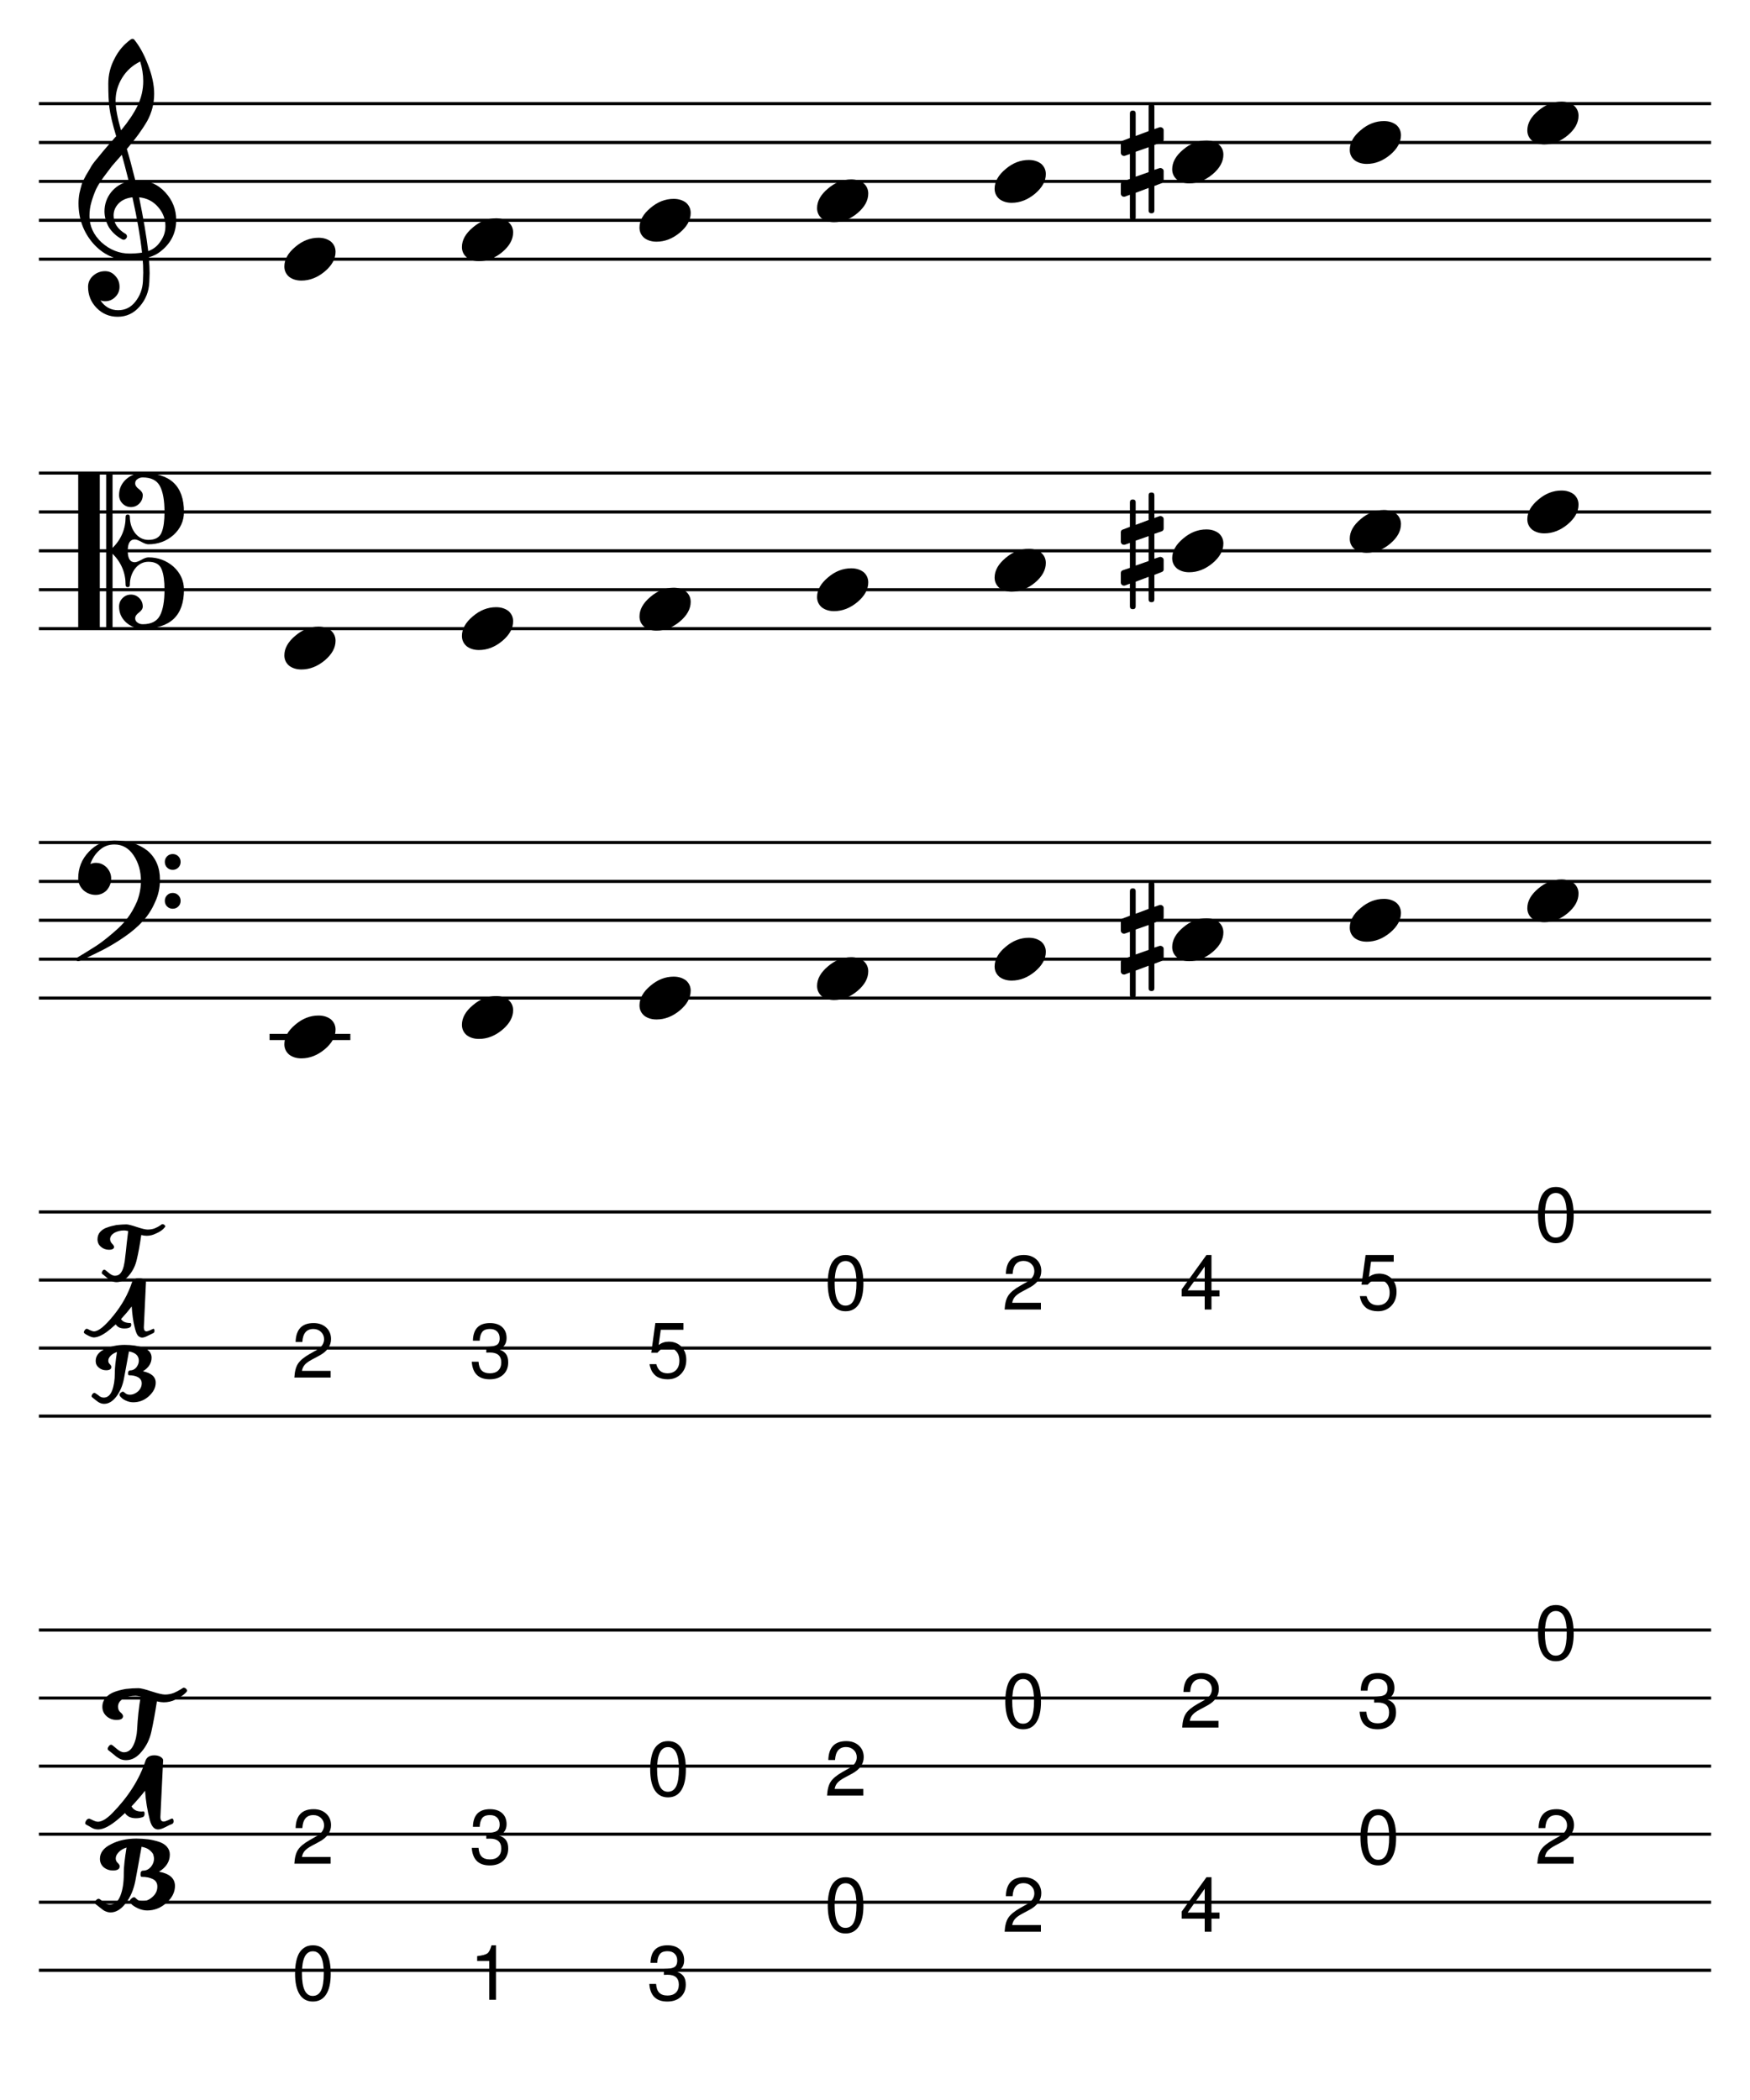<?xml version="1.0" encoding="UTF-8" standalone="no"?>
<svg width="637.794px" height="765.353px" viewBox="0 0 637.794 765.353"
 xmlns="http://www.w3.org/2000/svg" xmlns:xlink="http://www.w3.org/1999/xlink" version="1.2" baseProfile="tiny">
<title>melodicminor (45)</title>
<desc>Generated by MuseScore 3.4.2</desc>
<polyline class="StaffLines" fill="none" stroke="#000000" stroke-width="1.13" stroke-linejoin="bevel" points="14.173,37.763 623.621,37.763"/>
<polyline class="StaffLines" fill="none" stroke="#000000" stroke-width="1.13" stroke-linejoin="bevel" points="14.173,51.936 623.621,51.936"/>
<polyline class="StaffLines" fill="none" stroke="#000000" stroke-width="1.13" stroke-linejoin="bevel" points="14.173,66.109 623.621,66.109"/>
<polyline class="StaffLines" fill="none" stroke="#000000" stroke-width="1.13" stroke-linejoin="bevel" points="14.173,80.282 623.621,80.282"/>
<polyline class="StaffLines" fill="none" stroke="#000000" stroke-width="1.13" stroke-linejoin="bevel" points="14.173,94.456 623.621,94.456"/>
<polyline class="StaffLines" fill="none" stroke="#000000" stroke-width="1.13" stroke-linejoin="bevel" points="14.173,172.408 623.621,172.408"/>
<polyline class="StaffLines" fill="none" stroke="#000000" stroke-width="1.13" stroke-linejoin="bevel" points="14.173,186.582 623.621,186.582"/>
<polyline class="StaffLines" fill="none" stroke="#000000" stroke-width="1.13" stroke-linejoin="bevel" points="14.173,200.755 623.621,200.755"/>
<polyline class="StaffLines" fill="none" stroke="#000000" stroke-width="1.13" stroke-linejoin="bevel" points="14.173,214.928 623.621,214.928"/>
<polyline class="StaffLines" fill="none" stroke="#000000" stroke-width="1.13" stroke-linejoin="bevel" points="14.173,229.101 623.621,229.101"/>
<polyline class="StaffLines" fill="none" stroke="#000000" stroke-width="1.13" stroke-linejoin="bevel" points="14.173,307.054 623.621,307.054"/>
<polyline class="StaffLines" fill="none" stroke="#000000" stroke-width="1.13" stroke-linejoin="bevel" points="14.173,321.227 623.621,321.227"/>
<polyline class="StaffLines" fill="none" stroke="#000000" stroke-width="1.13" stroke-linejoin="bevel" points="14.173,335.401 623.621,335.401"/>
<polyline class="StaffLines" fill="none" stroke="#000000" stroke-width="1.13" stroke-linejoin="bevel" points="14.173,349.574 623.621,349.574"/>
<polyline class="StaffLines" fill="none" stroke="#000000" stroke-width="1.13" stroke-linejoin="bevel" points="14.173,363.747 623.621,363.747"/>
<polyline class="StaffLines" fill="none" stroke="#000000" stroke-width="1.13" stroke-linejoin="bevel" points="14.173,441.7 623.621,441.7"/>
<polyline class="StaffLines" fill="none" stroke="#000000" stroke-width="1.13" stroke-linejoin="bevel" points="14.173,466.503 623.621,466.503"/>
<polyline class="StaffLines" fill="none" stroke="#000000" stroke-width="1.13" stroke-linejoin="bevel" points="14.173,491.306 623.621,491.306"/>
<polyline class="StaffLines" fill="none" stroke="#000000" stroke-width="1.13" stroke-linejoin="bevel" points="14.173,516.109 623.621,516.109"/>
<polyline class="StaffLines" fill="none" stroke="#000000" stroke-width="1.13" stroke-linejoin="bevel" points="14.173,594.062 623.621,594.062"/>
<polyline class="StaffLines" fill="none" stroke="#000000" stroke-width="1.13" stroke-linejoin="bevel" points="14.173,618.865 623.621,618.865"/>
<polyline class="StaffLines" fill="none" stroke="#000000" stroke-width="1.13" stroke-linejoin="bevel" points="14.173,643.668 623.621,643.668"/>
<polyline class="StaffLines" fill="none" stroke="#000000" stroke-width="1.13" stroke-linejoin="bevel" points="14.173,668.471 623.621,668.471"/>
<polyline class="StaffLines" fill="none" stroke="#000000" stroke-width="1.13" stroke-linejoin="bevel" points="14.173,693.275 623.621,693.275"/>
<polyline class="StaffLines" fill="none" stroke="#000000" stroke-width="1.13" stroke-linejoin="bevel" points="14.173,718.078 623.621,718.078"/>
<path class="Accidental" transform="matrix(0.567,0,0,0.567,408.479,342.487)" d="M21.578,31.156 C21.578,32.396 20.961,33.016 19.727,33.016 C18.492,33.016 17.875,32.396 17.875,31.156 L17.875,16.703 L9.578,19.828 L9.578,35.641 C9.578,36.88 8.958,37.5 7.719,37.5 C6.479,37.5 5.859,36.88 5.859,35.641 L5.859,21.094 L2.734,22.266 C2.672,22.328 2.411,22.359 1.953,22.359 C1.432,22.359 0.977,22.164 0.586,21.773 C0.195,21.383 0,20.927 0,20.406 L0,14.359 C0,13.38 0.422,12.76 1.266,12.5 L5.859,10.938 L5.859,-5.078 L2.734,-4 C2.672,-3.938 2.411,-3.906 1.953,-3.906 C1.432,-3.906 0.977,-4.102 0.586,-4.492 C0.195,-4.883 0,-5.339 0,-5.859 L0,-11.922 C0,-12.828 0.422,-13.412 1.266,-13.672 L5.859,-15.438 L5.859,-31.156 C5.859,-32.396 6.479,-33.016 7.719,-33.016 C8.958,-33.016 9.578,-32.396 9.578,-31.156 L9.578,-16.703 L17.875,-19.828 L17.875,-35.641 C17.875,-36.88 18.492,-37.5 19.727,-37.5 C20.961,-37.5 21.578,-36.88 21.578,-35.641 L21.578,-21.094 L24.812,-22.266 C24.875,-22.328 25.099,-22.359 25.484,-22.359 C25.943,-22.359 26.432,-22.167 26.953,-21.781 C27.349,-21.385 27.547,-20.927 27.547,-20.406 L27.547,-14.359 C27.547,-13.443 27.088,-12.823 26.172,-12.5 L21.578,-10.938 L21.578,5.078 L24.812,4 C24.875,3.938 25.099,3.906 25.484,3.906 C25.943,3.906 26.432,4.104 26.953,4.5 C27.349,4.885 27.547,5.339 27.547,5.859 L27.547,11.922 C27.547,12.766 27.088,13.349 26.172,13.672 L21.578,15.438 L21.578,31.156 M17.875,-9.469 L9.578,-6.547 L9.578,9.469 L17.875,6.547 L17.875,-9.469 "/>
<path class="Accidental" transform="matrix(0.567,0,0,0.567,408.479,200.755)" d="M21.578,31.156 C21.578,32.396 20.961,33.016 19.727,33.016 C18.492,33.016 17.875,32.396 17.875,31.156 L17.875,16.703 L9.578,19.828 L9.578,35.641 C9.578,36.88 8.958,37.5 7.719,37.5 C6.479,37.5 5.859,36.88 5.859,35.641 L5.859,21.094 L2.734,22.266 C2.672,22.328 2.411,22.359 1.953,22.359 C1.432,22.359 0.977,22.164 0.586,21.773 C0.195,21.383 0,20.927 0,20.406 L0,14.359 C0,13.38 0.422,12.76 1.266,12.5 L5.859,10.938 L5.859,-5.078 L2.734,-4 C2.672,-3.938 2.411,-3.906 1.953,-3.906 C1.432,-3.906 0.977,-4.102 0.586,-4.492 C0.195,-4.883 0,-5.339 0,-5.859 L0,-11.922 C0,-12.828 0.422,-13.412 1.266,-13.672 L5.859,-15.438 L5.859,-31.156 C5.859,-32.396 6.479,-33.016 7.719,-33.016 C8.958,-33.016 9.578,-32.396 9.578,-31.156 L9.578,-16.703 L17.875,-19.828 L17.875,-35.641 C17.875,-36.88 18.492,-37.5 19.727,-37.5 C20.961,-37.5 21.578,-36.88 21.578,-35.641 L21.578,-21.094 L24.812,-22.266 C24.875,-22.328 25.099,-22.359 25.484,-22.359 C25.943,-22.359 26.432,-22.167 26.953,-21.781 C27.349,-21.385 27.547,-20.927 27.547,-20.406 L27.547,-14.359 C27.547,-13.443 27.088,-12.823 26.172,-12.5 L21.578,-10.938 L21.578,5.078 L24.812,4 C24.875,3.938 25.099,3.906 25.484,3.906 C25.943,3.906 26.432,4.104 26.953,4.5 C27.349,4.885 27.547,5.339 27.547,5.859 L27.547,11.922 C27.547,12.766 27.088,13.349 26.172,13.672 L21.578,15.438 L21.578,31.156 M17.875,-9.469 L9.578,-6.547 L9.578,9.469 L17.875,6.547 L17.875,-9.469 "/>
<path class="Accidental" transform="matrix(0.567,0,0,0.567,408.479,59.023)" d="M21.578,31.156 C21.578,32.396 20.961,33.016 19.727,33.016 C18.492,33.016 17.875,32.396 17.875,31.156 L17.875,16.703 L9.578,19.828 L9.578,35.641 C9.578,36.88 8.958,37.5 7.719,37.5 C6.479,37.5 5.859,36.88 5.859,35.641 L5.859,21.094 L2.734,22.266 C2.672,22.328 2.411,22.359 1.953,22.359 C1.432,22.359 0.977,22.164 0.586,21.773 C0.195,21.383 0,20.927 0,20.406 L0,14.359 C0,13.38 0.422,12.76 1.266,12.5 L5.859,10.938 L5.859,-5.078 L2.734,-4 C2.672,-3.938 2.411,-3.906 1.953,-3.906 C1.432,-3.906 0.977,-4.102 0.586,-4.492 C0.195,-4.883 0,-5.339 0,-5.859 L0,-11.922 C0,-12.828 0.422,-13.412 1.266,-13.672 L5.859,-15.438 L5.859,-31.156 C5.859,-32.396 6.479,-33.016 7.719,-33.016 C8.958,-33.016 9.578,-32.396 9.578,-31.156 L9.578,-16.703 L17.875,-19.828 L17.875,-35.641 C17.875,-36.88 18.492,-37.5 19.727,-37.5 C20.961,-37.5 21.578,-36.88 21.578,-35.641 L21.578,-21.094 L24.812,-22.266 C24.875,-22.328 25.099,-22.359 25.484,-22.359 C25.943,-22.359 26.432,-22.167 26.953,-21.781 C27.349,-21.385 27.547,-20.927 27.547,-20.406 L27.547,-14.359 C27.547,-13.443 27.088,-12.823 26.172,-12.5 L21.578,-10.938 L21.578,5.078 L24.812,4 C24.875,3.938 25.099,3.906 25.484,3.906 C25.943,3.906 26.432,4.104 26.953,4.5 C27.349,4.885 27.547,5.339 27.547,5.859 L27.547,11.922 C27.547,12.766 27.088,13.349 26.172,13.672 L21.578,15.438 L21.578,31.156 M17.875,-9.469 L9.578,-6.547 L9.578,9.469 L17.875,6.547 L17.875,-9.469 "/>
<polyline class="LedgerLine" fill="none" stroke="#000000" stroke-width="2.27" stroke-linecap="square" stroke-linejoin="bevel" points="99.385,377.92 126.549,377.92"/>
<path class="Note" fill="#ffffff" fill-opacity="0.0" fill-rule="evenodd" d="M104.913,705.676 L123.622,705.676 L123.622,730.479 L104.913,730.479 L104.913,705.676 "/>
<path class="Note" d="M107.533,719.218 C107.533,717.562 107.674,716.099 107.955,714.828 C108.236,713.557 108.591,712.562 109.018,711.843 C109.445,711.125 109.958,710.541 110.557,710.093 C111.156,709.645 111.731,709.346 112.283,709.195 C112.835,709.044 113.419,708.968 114.033,708.968 C118.367,708.968 120.533,712.442 120.533,719.39 C120.533,722.661 119.976,725.158 118.861,726.882 C117.747,728.606 116.138,729.468 114.033,729.468 C111.908,729.468 110.294,728.596 109.19,726.851 C108.085,725.106 107.533,722.562 107.533,719.218 M118.002,719.172 C118.002,713.828 116.677,711.156 114.026,711.156 C111.374,711.156 110.049,713.854 110.049,719.25 C110.049,724.698 111.356,727.422 113.971,727.422 C115.356,727.422 116.374,726.75 117.026,725.406 C117.677,724.062 118.002,721.984 118.002,719.172"/>
<path class="Note" fill="#ffffff" fill-opacity="0.0" fill-rule="evenodd" d="M104.913,656.07 L123.622,656.07 L123.622,680.873 L104.913,680.873 L104.913,656.07 "/>
<path class="Note" d="M107.736,666.253 C107.861,661.659 110.044,659.362 114.283,659.362 C116.169,659.362 117.7,659.904 118.877,660.987 C120.054,662.07 120.643,663.471 120.643,665.19 C120.643,667.659 119.242,669.659 116.44,671.19 L113.643,672.69 C112.424,673.346 111.554,673.982 111.033,674.596 C110.513,675.211 110.184,675.94 110.049,676.784 L120.502,676.784 L120.502,679.221 L107.283,679.221 C107.398,677.034 107.838,675.349 108.604,674.167 C109.369,672.984 110.789,671.805 112.861,670.628 L115.424,669.175 C117.216,668.143 118.111,666.836 118.111,665.253 C118.111,664.19 117.739,663.302 116.994,662.589 C116.249,661.875 115.32,661.518 114.205,661.518 C111.716,661.518 110.377,663.096 110.19,666.253 L107.736,666.253 "/>
<path class="Note" fill="#ffffff" fill-opacity="0.0" fill-rule="evenodd" d="M169.627,705.676 L188.336,705.676 L188.336,730.479 L169.627,730.479 L169.627,705.676 "/>
<path class="Note" d="M178.295,714.687 L173.904,714.687 L173.904,712.922 C175.81,712.682 177.053,712.346 177.631,711.914 C178.209,711.481 178.711,710.5 179.138,708.968 L180.763,708.968 L180.763,728.828 L178.295,728.828 L178.295,714.687 "/>
<path class="Note" fill="#ffffff" fill-opacity="0.0" fill-rule="evenodd" d="M169.627,656.07 L188.336,656.07 L188.336,680.873 L169.627,680.873 L169.627,656.07 "/>
<path class="Note" d="M178.607,661.518 C177.191,661.518 176.217,661.906 175.685,662.682 C175.154,663.458 174.868,664.492 174.826,665.784 L172.357,665.784 C172.451,661.503 174.524,659.362 178.576,659.362 C180.461,659.362 181.941,659.849 183.013,660.823 C184.086,661.797 184.623,663.133 184.623,664.831 C184.623,666.841 183.701,668.211 181.857,668.94 C183.045,669.357 183.901,669.932 184.428,670.667 C184.954,671.401 185.217,672.404 185.217,673.675 C185.217,675.56 184.605,677.063 183.381,678.182 C182.157,679.302 180.529,679.862 178.498,679.862 C174.425,679.862 172.237,677.727 171.935,673.456 L174.404,673.456 C174.498,674.893 174.881,675.956 175.553,676.643 C176.224,677.331 177.232,677.675 178.576,677.675 C179.868,677.675 180.875,677.326 181.599,676.628 C182.323,675.93 182.685,674.956 182.685,673.706 C182.685,671.3 181.316,670.096 178.576,670.096 L177.545,670.128 L177.232,670.128 L177.232,668.018 C179.003,667.987 180.258,667.766 180.998,667.354 C181.737,666.943 182.107,666.128 182.107,664.909 C182.107,663.867 181.795,663.042 181.17,662.432 C180.545,661.823 179.691,661.518 178.607,661.518"/>
<path class="Note" fill="#ffffff" fill-opacity="0.0" fill-rule="evenodd" d="M234.342,705.676 L253.051,705.676 L253.051,730.479 L234.342,730.479 L234.342,705.676 "/>
<path class="Note" d="M243.322,711.125 C241.905,711.125 240.931,711.513 240.4,712.289 C239.869,713.065 239.582,714.099 239.54,715.39 L237.072,715.39 C237.165,711.109 239.238,708.968 243.29,708.968 C245.176,708.968 246.655,709.455 247.728,710.429 C248.801,711.403 249.337,712.739 249.337,714.437 C249.337,716.448 248.415,717.817 246.572,718.547 C247.759,718.963 248.616,719.539 249.142,720.273 C249.668,721.007 249.931,722.01 249.931,723.281 C249.931,725.166 249.319,726.669 248.095,727.789 C246.871,728.908 245.244,729.468 243.212,729.468 C239.139,729.468 236.952,727.333 236.65,723.062 L239.119,723.062 C239.212,724.5 239.595,725.562 240.267,726.25 C240.939,726.937 241.947,727.281 243.29,727.281 C244.582,727.281 245.59,726.932 246.314,726.234 C247.038,725.536 247.4,724.562 247.4,723.312 C247.4,720.906 246.03,719.703 243.29,719.703 L242.259,719.734 L241.947,719.734 L241.947,717.625 C243.718,717.593 244.973,717.372 245.712,716.961 C246.452,716.549 246.822,715.734 246.822,714.515 C246.822,713.474 246.509,712.648 245.884,712.039 C245.259,711.429 244.405,711.125 243.322,711.125"/>
<path class="Note" fill="#ffffff" fill-opacity="0.0" fill-rule="evenodd" d="M234.342,631.267 L253.051,631.267 L253.051,656.07 L234.342,656.07 L234.342,631.267 "/>
<path class="Note" d="M236.962,644.809 C236.962,643.153 237.103,641.689 237.384,640.418 C237.665,639.147 238.02,638.153 238.447,637.434 C238.874,636.715 239.387,636.132 239.986,635.684 C240.585,635.236 241.16,634.937 241.712,634.786 C242.264,634.634 242.848,634.559 243.462,634.559 C247.796,634.559 249.962,638.033 249.962,644.981 C249.962,648.252 249.405,650.749 248.29,652.473 C247.176,654.197 245.566,655.059 243.462,655.059 C241.337,655.059 239.723,654.187 238.619,652.442 C237.514,650.697 236.962,648.153 236.962,644.809 M247.431,644.762 C247.431,639.418 246.106,636.746 243.454,636.746 C240.803,636.746 239.478,639.444 239.478,644.84 C239.478,650.288 240.785,653.012 243.4,653.012 C244.785,653.012 245.803,652.34 246.454,650.996 C247.106,649.653 247.431,647.575 247.431,644.762"/>
<path class="Note" fill="#ffffff" fill-opacity="0.0" fill-rule="evenodd" d="M299.056,680.873 L317.765,680.873 L317.765,705.676 L299.056,705.676 L299.056,680.873 "/>
<path class="Note" d="M301.677,694.415 C301.677,692.759 301.817,691.295 302.099,690.025 C302.38,688.754 302.734,687.759 303.161,687.04 C303.588,686.321 304.101,685.738 304.7,685.29 C305.299,684.842 305.875,684.543 306.427,684.392 C306.979,684.241 307.562,684.165 308.177,684.165 C312.51,684.165 314.677,687.639 314.677,694.587 C314.677,697.858 314.119,700.355 313.005,702.079 C311.89,703.803 310.281,704.665 308.177,704.665 C306.052,704.665 304.437,703.793 303.333,702.048 C302.229,700.303 301.677,697.759 301.677,694.415 M312.146,694.368 C312.146,689.025 310.82,686.353 308.169,686.353 C305.518,686.353 304.192,689.051 304.192,694.446 C304.192,699.894 305.5,702.618 308.114,702.618 C309.5,702.618 310.518,701.946 311.169,700.603 C311.82,699.259 312.146,697.181 312.146,694.368"/>
<path class="Note" fill="#ffffff" fill-opacity="0.0" fill-rule="evenodd" d="M299.056,631.267 L317.765,631.267 L317.765,656.07 L299.056,656.07 L299.056,631.267 "/>
<path class="Note" d="M301.88,641.45 C302.005,636.856 304.187,634.559 308.427,634.559 C310.312,634.559 311.843,635.101 313.021,636.184 C314.198,637.267 314.786,638.668 314.786,640.387 C314.786,642.856 313.385,644.856 310.583,646.387 L307.786,647.887 C306.567,648.543 305.698,649.179 305.177,649.793 C304.656,650.408 304.328,651.137 304.192,651.981 L314.646,651.981 L314.646,654.418 L301.427,654.418 C301.541,652.231 301.981,650.546 302.747,649.364 C303.513,648.181 304.932,647.002 307.005,645.825 L309.567,644.371 C311.359,643.34 312.255,642.033 312.255,640.45 C312.255,639.387 311.883,638.499 311.138,637.786 C310.393,637.072 309.463,636.715 308.349,636.715 C305.859,636.715 304.521,638.293 304.333,641.45 L301.88,641.45 "/>
<path class="Note" fill="#ffffff" fill-opacity="0.0" fill-rule="evenodd" d="M363.771,680.873 L382.479,680.873 L382.479,705.676 L363.771,705.676 L363.771,680.873 "/>
<path class="Note" d="M366.594,691.056 C366.719,686.462 368.902,684.165 373.141,684.165 C375.027,684.165 376.558,684.707 377.735,685.79 C378.912,686.874 379.501,688.275 379.501,689.993 C379.501,692.462 378.1,694.462 375.298,695.993 L372.501,697.493 C371.282,698.15 370.412,698.785 369.891,699.4 C369.37,700.014 369.042,700.743 368.907,701.587 L379.36,701.587 L379.36,704.025 L366.141,704.025 C366.256,701.837 366.696,700.152 367.462,698.97 C368.227,697.788 369.646,696.608 371.719,695.431 L374.282,693.978 C376.074,692.946 376.969,691.639 376.969,690.056 C376.969,688.993 376.597,688.105 375.852,687.392 C375.107,686.678 374.178,686.321 373.063,686.321 C370.574,686.321 369.235,687.9 369.048,691.056 L366.594,691.056 "/>
<path class="Note" fill="#ffffff" fill-opacity="0.0" fill-rule="evenodd" d="M363.771,606.464 L382.479,606.464 L382.479,631.267 L363.771,631.267 L363.771,606.464 "/>
<path class="Note" d="M366.391,620.006 C366.391,618.35 366.532,616.886 366.813,615.615 C367.094,614.344 367.449,613.35 367.876,612.631 C368.303,611.912 368.816,611.329 369.415,610.881 C370.014,610.433 370.589,610.133 371.141,609.982 C371.693,609.831 372.277,609.756 372.891,609.756 C377.225,609.756 379.391,613.23 379.391,620.178 C379.391,623.448 378.834,625.946 377.719,627.67 C376.605,629.394 374.995,630.256 372.891,630.256 C370.766,630.256 369.152,629.383 368.048,627.639 C366.943,625.894 366.391,623.35 366.391,620.006 M376.86,619.959 C376.86,614.615 375.534,611.943 372.883,611.943 C370.232,611.943 368.907,614.641 368.907,620.037 C368.907,625.485 370.214,628.209 372.829,628.209 C374.214,628.209 375.232,627.537 375.883,626.193 C376.534,624.85 376.86,622.771 376.86,619.959"/>
<path class="Note" fill="#ffffff" fill-opacity="0.0" fill-rule="evenodd" d="M428.485,680.873 L447.194,680.873 L447.194,705.676 L428.485,705.676 L428.485,680.873 "/>
<path class="Note" d="M439.059,699.259 L430.684,699.259 L430.684,696.665 L439.699,684.165 L441.528,684.165 L441.528,697.056 L444.465,697.056 L444.465,699.259 L441.528,699.259 L441.528,704.025 L439.059,704.025 L439.059,699.259 M439.059,697.056 L439.059,688.368 L432.84,697.056 L439.059,697.056 "/>
<path class="Note" fill="#ffffff" fill-opacity="0.0" fill-rule="evenodd" d="M428.485,606.464 L447.194,606.464 L447.194,631.267 L428.485,631.267 L428.485,606.464 "/>
<path class="Note" d="M431.309,616.646 C431.434,612.053 433.616,609.756 437.856,609.756 C439.741,609.756 441.272,610.297 442.449,611.381 C443.627,612.464 444.215,613.865 444.215,615.584 C444.215,618.053 442.814,620.053 440.012,621.584 L437.215,623.084 C435.996,623.74 435.127,624.376 434.606,624.99 C434.085,625.605 433.757,626.334 433.621,627.178 L444.074,627.178 L444.074,629.615 L430.856,629.615 C430.97,627.428 431.41,625.743 432.176,624.56 C432.942,623.378 434.361,622.198 436.434,621.021 L438.996,619.568 C440.788,618.537 441.684,617.23 441.684,615.646 C441.684,614.584 441.311,613.696 440.567,612.982 C439.822,612.269 438.892,611.912 437.778,611.912 C435.288,611.912 433.949,613.49 433.762,616.646 L431.309,616.646 "/>
<path class="Note" fill="#ffffff" fill-opacity="0.0" fill-rule="evenodd" d="M493.2,656.07 L511.908,656.07 L511.908,680.873 L493.2,680.873 L493.2,656.07 "/>
<path class="Note" d="M495.82,669.612 C495.82,667.956 495.961,666.492 496.242,665.221 C496.523,663.951 496.877,662.956 497.305,662.237 C497.732,661.518 498.245,660.935 498.844,660.487 C499.443,660.039 500.018,659.74 500.57,659.589 C501.122,659.438 501.706,659.362 502.32,659.362 C506.654,659.362 508.82,662.836 508.82,669.784 C508.82,673.055 508.263,675.552 507.148,677.276 C506.034,679 504.424,679.862 502.32,679.862 C500.195,679.862 498.581,678.99 497.476,677.245 C496.372,675.5 495.82,672.956 495.82,669.612 M506.289,669.565 C506.289,664.221 504.963,661.55 502.312,661.55 C499.661,661.55 498.336,664.248 498.336,669.643 C498.336,675.091 499.643,677.815 502.258,677.815 C503.643,677.815 504.661,677.143 505.312,675.8 C505.963,674.456 506.289,672.378 506.289,669.565"/>
<path class="Note" fill="#ffffff" fill-opacity="0.0" fill-rule="evenodd" d="M493.2,606.464 L511.908,606.464 L511.908,631.267 L493.2,631.267 L493.2,606.464 "/>
<path class="Note" d="M502.18,611.912 C500.763,611.912 499.789,612.3 499.258,613.076 C498.726,613.852 498.44,614.886 498.398,616.178 L495.93,616.178 C496.023,611.896 498.096,609.756 502.148,609.756 C504.034,609.756 505.513,610.243 506.586,611.217 C507.659,612.191 508.195,613.527 508.195,615.225 C508.195,617.235 507.273,618.605 505.43,619.334 C506.617,619.751 507.474,620.326 508,621.06 C508.526,621.795 508.789,622.797 508.789,624.068 C508.789,625.954 508.177,627.456 506.953,628.576 C505.729,629.696 504.101,630.256 502.07,630.256 C497.997,630.256 495.81,628.12 495.508,623.85 L497.976,623.85 C498.07,625.287 498.453,626.35 499.125,627.037 C499.797,627.725 500.805,628.068 502.148,628.068 C503.44,628.068 504.448,627.719 505.172,627.021 C505.896,626.323 506.258,625.35 506.258,624.1 C506.258,621.693 504.888,620.49 502.148,620.49 L501.117,620.521 L500.805,620.521 L500.805,618.412 C502.575,618.381 503.831,618.159 504.57,617.748 C505.31,617.337 505.68,616.521 505.68,615.303 C505.68,614.261 505.367,613.435 504.742,612.826 C504.117,612.217 503.263,611.912 502.18,611.912"/>
<path class="Note" fill="#ffffff" fill-opacity="0.0" fill-rule="evenodd" d="M557.914,656.07 L576.623,656.07 L576.623,680.873 L557.914,680.873 L557.914,656.07 "/>
<path class="Note" d="M560.738,666.253 C560.863,661.659 563.045,659.362 567.285,659.362 C569.17,659.362 570.701,659.904 571.878,660.987 C573.056,662.07 573.644,663.471 573.644,665.19 C573.644,667.659 572.243,669.659 569.441,671.19 L566.644,672.69 C565.425,673.346 564.556,673.982 564.035,674.596 C563.514,675.211 563.186,675.94 563.05,676.784 L573.503,676.784 L573.503,679.221 L560.285,679.221 C560.399,677.034 560.839,675.349 561.605,674.167 C562.371,672.984 563.79,671.805 565.863,670.628 L568.425,669.175 C570.217,668.143 571.113,666.836 571.113,665.253 C571.113,664.19 570.74,663.302 569.996,662.589 C569.251,661.875 568.321,661.518 567.207,661.518 C564.717,661.518 563.378,663.096 563.191,666.253 L560.738,666.253 "/>
<path class="Note" fill="#ffffff" fill-opacity="0.0" fill-rule="evenodd" d="M557.914,581.66 L576.623,581.66 L576.623,606.464 L557.914,606.464 L557.914,581.66 "/>
<path class="Note" d="M560.535,595.203 C560.535,593.546 560.675,592.083 560.957,590.812 C561.238,589.541 561.592,588.546 562.019,587.828 C562.446,587.109 562.959,586.526 563.558,586.078 C564.157,585.63 564.733,585.33 565.285,585.179 C565.837,585.028 566.42,584.953 567.035,584.953 C571.368,584.953 573.535,588.427 573.535,595.375 C573.535,598.645 572.977,601.143 571.863,602.867 C570.748,604.591 569.139,605.453 567.035,605.453 C564.91,605.453 563.295,604.58 562.191,602.835 C561.087,601.091 560.535,598.546 560.535,595.203 M571.003,595.156 C571.003,589.812 569.678,587.14 567.027,587.14 C564.376,587.14 563.05,589.838 563.05,595.234 C563.05,600.682 564.358,603.406 566.972,603.406 C568.358,603.406 569.376,602.734 570.027,601.39 C570.678,600.046 571.003,597.968 571.003,595.156"/>
<path class="Note" fill="#ffffff" fill-opacity="0.0" fill-rule="evenodd" d="M104.913,478.905 L123.622,478.905 L123.622,503.708 L104.913,503.708 L104.913,478.905 "/>
<path class="Note" d="M107.736,489.087 C107.861,484.494 110.044,482.197 114.283,482.197 C116.169,482.197 117.7,482.738 118.877,483.822 C120.054,484.905 120.643,486.306 120.643,488.025 C120.643,490.494 119.242,492.494 116.44,494.025 L113.643,495.525 C112.424,496.181 111.554,496.817 111.033,497.431 C110.513,498.046 110.184,498.775 110.049,499.619 L120.502,499.619 L120.502,502.056 L107.283,502.056 C107.398,499.869 107.838,498.184 108.604,497.001 C109.369,495.819 110.789,494.639 112.861,493.462 L115.424,492.009 C117.216,490.978 118.111,489.671 118.111,488.087 C118.111,487.025 117.739,486.137 116.994,485.423 C116.249,484.71 115.32,484.353 114.205,484.353 C111.716,484.353 110.377,485.931 110.19,489.087 L107.736,489.087 "/>
<path class="Note" fill="#ffffff" fill-opacity="0.0" fill-rule="evenodd" d="M169.627,478.905 L188.336,478.905 L188.336,503.708 L169.627,503.708 L169.627,478.905 "/>
<path class="Note" d="M178.607,484.353 C177.191,484.353 176.217,484.741 175.685,485.517 C175.154,486.293 174.868,487.327 174.826,488.619 L172.357,488.619 C172.451,484.337 174.524,482.197 178.576,482.197 C180.461,482.197 181.941,482.684 183.013,483.658 C184.086,484.632 184.623,485.968 184.623,487.665 C184.623,489.676 183.701,491.046 181.857,491.775 C183.045,492.192 183.901,492.767 184.428,493.501 C184.954,494.236 185.217,495.238 185.217,496.509 C185.217,498.395 184.605,499.897 183.381,501.017 C182.157,502.137 180.529,502.697 178.498,502.697 C174.425,502.697 172.237,500.561 171.935,496.29 L174.404,496.29 C174.498,497.728 174.881,498.79 175.553,499.478 C176.224,500.165 177.232,500.509 178.576,500.509 C179.868,500.509 180.875,500.16 181.599,499.462 C182.323,498.764 182.685,497.79 182.685,496.54 C182.685,494.134 181.316,492.931 178.576,492.931 L177.545,492.962 L177.232,492.962 L177.232,490.853 C179.003,490.822 180.258,490.6 180.998,490.189 C181.737,489.777 182.107,488.962 182.107,487.744 C182.107,486.702 181.795,485.876 181.17,485.267 C180.545,484.658 179.691,484.353 178.607,484.353"/>
<path class="Note" fill="#ffffff" fill-opacity="0.0" fill-rule="evenodd" d="M234.342,478.905 L253.051,478.905 L253.051,503.708 L234.342,503.708 L234.342,478.905 "/>
<path class="Note" d="M249.087,482.197 L249.087,484.634 L240.822,484.634 L240.04,490.181 C241.145,489.379 242.369,488.978 243.712,488.978 C245.619,488.978 247.163,489.59 248.345,490.814 C249.527,492.038 250.119,493.629 250.119,495.587 C250.119,497.681 249.486,499.389 248.22,500.712 C246.954,502.035 245.322,502.697 243.322,502.697 C242.551,502.697 241.845,502.613 241.204,502.447 C240.564,502.28 240.033,502.08 239.611,501.845 C239.189,501.611 238.806,501.304 238.462,500.923 C238.119,500.543 237.858,500.207 237.681,499.915 C237.504,499.624 237.335,499.259 237.173,498.822 C237.012,498.384 236.913,498.082 236.876,497.915 C236.84,497.749 236.796,497.504 236.744,497.181 L239.197,497.181 C239.78,499.4 241.134,500.509 243.259,500.509 C244.603,500.509 245.663,500.1 246.439,499.283 C247.215,498.465 247.603,497.348 247.603,495.931 C247.603,494.452 247.21,493.288 246.423,492.439 C245.637,491.59 244.582,491.165 243.259,491.165 C242.499,491.165 241.848,491.301 241.306,491.572 C240.764,491.843 240.202,492.322 239.619,493.009 L237.353,493.009 L238.837,482.197 L249.087,482.197 "/>
<path class="Note" fill="#ffffff" fill-opacity="0.0" fill-rule="evenodd" d="M299.056,454.101 L317.765,454.101 L317.765,478.905 L299.056,478.905 L299.056,454.101 "/>
<path class="Note" d="M301.677,467.644 C301.677,465.987 301.817,464.524 302.099,463.253 C302.38,461.982 302.734,460.987 303.161,460.269 C303.588,459.55 304.101,458.967 304.7,458.519 C305.299,458.071 305.875,457.771 306.427,457.62 C306.979,457.469 307.562,457.394 308.177,457.394 C312.51,457.394 314.677,460.868 314.677,467.815 C314.677,471.086 314.119,473.584 313.005,475.308 C311.89,477.032 310.281,477.894 308.177,477.894 C306.052,477.894 304.437,477.021 303.333,475.276 C302.229,473.532 301.677,470.987 301.677,467.644 M312.146,467.597 C312.146,462.253 310.82,459.581 308.169,459.581 C305.518,459.581 304.192,462.279 304.192,467.675 C304.192,473.123 305.5,475.847 308.114,475.847 C309.5,475.847 310.518,475.175 311.169,473.831 C311.82,472.487 312.146,470.409 312.146,467.597"/>
<path class="Note" fill="#ffffff" fill-opacity="0.0" fill-rule="evenodd" d="M363.771,454.101 L382.479,454.101 L382.479,478.905 L363.771,478.905 L363.771,454.101 "/>
<path class="Note" d="M366.594,464.284 C366.719,459.69 368.902,457.394 373.141,457.394 C375.027,457.394 376.558,457.935 377.735,459.019 C378.912,460.102 379.501,461.503 379.501,463.222 C379.501,465.69 378.1,467.69 375.298,469.222 L372.501,470.722 C371.282,471.378 370.412,472.013 369.891,472.628 C369.37,473.243 369.042,473.972 368.907,474.815 L379.36,474.815 L379.36,477.253 L366.141,477.253 C366.256,475.065 366.696,473.381 367.462,472.198 C368.227,471.016 369.646,469.836 371.719,468.659 L374.282,467.206 C376.074,466.175 376.969,464.868 376.969,463.284 C376.969,462.222 376.597,461.334 375.852,460.62 C375.107,459.907 374.178,459.55 373.063,459.55 C370.574,459.55 369.235,461.128 369.048,464.284 L366.594,464.284 "/>
<path class="Note" fill="#ffffff" fill-opacity="0.0" fill-rule="evenodd" d="M428.485,454.101 L447.194,454.101 L447.194,478.905 L428.485,478.905 L428.485,454.101 "/>
<path class="Note" d="M439.059,472.487 L430.684,472.487 L430.684,469.894 L439.699,457.394 L441.528,457.394 L441.528,470.284 L444.465,470.284 L444.465,472.487 L441.528,472.487 L441.528,477.253 L439.059,477.253 L439.059,472.487 M439.059,470.284 L439.059,461.597 L432.84,470.284 L439.059,470.284 "/>
<path class="Note" fill="#ffffff" fill-opacity="0.0" fill-rule="evenodd" d="M493.2,454.101 L511.908,454.101 L511.908,478.905 L493.2,478.905 L493.2,454.101 "/>
<path class="Note" d="M507.945,457.394 L507.945,459.831 L499.68,459.831 L498.898,465.378 C500.002,464.576 501.226,464.175 502.57,464.175 C504.476,464.175 506.021,464.787 507.203,466.011 C508.385,467.235 508.976,468.826 508.976,470.784 C508.976,472.878 508.344,474.586 507.078,475.909 C505.812,477.232 504.18,477.894 502.18,477.894 C501.409,477.894 500.703,477.81 500.062,477.644 C499.422,477.477 498.891,477.276 498.469,477.042 C498.047,476.808 497.664,476.5 497.32,476.12 C496.976,475.74 496.716,475.404 496.539,475.112 C496.362,474.821 496.193,474.456 496.031,474.019 C495.87,473.581 495.771,473.279 495.734,473.112 C495.698,472.946 495.654,472.701 495.601,472.378 L498.055,472.378 C498.638,474.597 499.992,475.706 502.117,475.706 C503.461,475.706 504.521,475.297 505.297,474.48 C506.073,473.662 506.461,472.545 506.461,471.128 C506.461,469.649 506.068,468.485 505.281,467.636 C504.495,466.787 503.44,466.362 502.117,466.362 C501.357,466.362 500.706,466.498 500.164,466.769 C499.622,467.039 499.06,467.519 498.476,468.206 L496.211,468.206 L497.695,457.394 L507.945,457.394 "/>
<path class="Note" fill="#ffffff" fill-opacity="0.0" fill-rule="evenodd" d="M557.914,429.298 L576.623,429.298 L576.623,454.101 L557.914,454.101 L557.914,429.298 "/>
<path class="Note" d="M560.535,442.84 C560.535,441.184 560.675,439.721 560.957,438.45 C561.238,437.179 561.592,436.184 562.019,435.465 C562.446,434.747 562.959,434.163 563.558,433.715 C564.157,433.268 564.733,432.968 565.285,432.817 C565.837,432.666 566.42,432.59 567.035,432.59 C571.368,432.59 573.535,436.064 573.535,443.012 C573.535,446.283 572.977,448.781 571.863,450.504 C570.748,452.228 569.139,453.09 567.035,453.09 C564.91,453.09 563.295,452.218 562.191,450.473 C561.087,448.728 560.535,446.184 560.535,442.84 M571.003,442.794 C571.003,437.45 569.678,434.778 567.027,434.778 C564.376,434.778 563.05,437.476 563.05,442.872 C563.05,448.32 564.358,451.044 566.972,451.044 C568.358,451.044 569.376,450.372 570.027,449.028 C570.678,447.684 571.003,445.606 571.003,442.794"/>
<path class="Note" transform="matrix(0.567,0,0,0.567,103.637,377.92)" d="M21.969,-13.766 C25.094,-13.766 27.734,-12.953 29.891,-11.328 C31.901,-9.568 32.906,-7.354 32.906,-4.688 C32.906,-0.198 30.599,4 25.984,7.906 C21.297,11.812 16.281,13.766 10.938,13.766 C7.812,13.766 5.177,12.953 3.031,11.328 C1.01,9.568 0,7.354 0,4.688 C0,0.198 2.344,-4 7.031,-7.906 C11.594,-11.812 16.573,-13.766 21.969,-13.766"/>
<path class="Note" transform="matrix(0.567,0,0,0.567,168.352,370.834)" d="M21.969,-13.766 C25.094,-13.766 27.734,-12.953 29.891,-11.328 C31.901,-9.568 32.906,-7.354 32.906,-4.688 C32.906,-0.198 30.599,4 25.984,7.906 C21.297,11.812 16.281,13.766 10.938,13.766 C7.812,13.766 5.177,12.953 3.031,11.328 C1.01,9.568 0,7.354 0,4.688 C0,0.198 2.344,-4 7.031,-7.906 C11.594,-11.812 16.573,-13.766 21.969,-13.766"/>
<path class="Note" transform="matrix(0.567,0,0,0.567,233.066,363.747)" d="M21.969,-13.766 C25.094,-13.766 27.734,-12.953 29.891,-11.328 C31.901,-9.568 32.906,-7.354 32.906,-4.688 C32.906,-0.198 30.599,4 25.984,7.906 C21.297,11.812 16.281,13.766 10.938,13.766 C7.812,13.766 5.177,12.953 3.031,11.328 C1.01,9.568 0,7.354 0,4.688 C0,0.198 2.344,-4 7.031,-7.906 C11.594,-11.812 16.573,-13.766 21.969,-13.766"/>
<path class="Note" transform="matrix(0.567,0,0,0.567,297.781,356.66)" d="M21.969,-13.766 C25.094,-13.766 27.734,-12.953 29.891,-11.328 C31.901,-9.568 32.906,-7.354 32.906,-4.688 C32.906,-0.198 30.599,4 25.984,7.906 C21.297,11.812 16.281,13.766 10.938,13.766 C7.812,13.766 5.177,12.953 3.031,11.328 C1.01,9.568 0,7.354 0,4.688 C0,0.198 2.344,-4 7.031,-7.906 C11.594,-11.812 16.573,-13.766 21.969,-13.766"/>
<path class="Note" transform="matrix(0.567,0,0,0.567,362.495,349.574)" d="M21.969,-13.766 C25.094,-13.766 27.734,-12.953 29.891,-11.328 C31.901,-9.568 32.906,-7.354 32.906,-4.688 C32.906,-0.198 30.599,4 25.984,7.906 C21.297,11.812 16.281,13.766 10.938,13.766 C7.812,13.766 5.177,12.953 3.031,11.328 C1.01,9.568 0,7.354 0,4.688 C0,0.198 2.344,-4 7.031,-7.906 C11.594,-11.812 16.573,-13.766 21.969,-13.766"/>
<path class="Note" transform="matrix(0.567,0,0,0.567,427.21,342.487)" d="M21.969,-13.766 C25.094,-13.766 27.734,-12.953 29.891,-11.328 C31.901,-9.568 32.906,-7.354 32.906,-4.688 C32.906,-0.198 30.599,4 25.984,7.906 C21.297,11.812 16.281,13.766 10.938,13.766 C7.812,13.766 5.177,12.953 3.031,11.328 C1.01,9.568 0,7.354 0,4.688 C0,0.198 2.344,-4 7.031,-7.906 C11.594,-11.812 16.573,-13.766 21.969,-13.766"/>
<path class="Note" transform="matrix(0.567,0,0,0.567,491.924,335.401)" d="M21.969,-13.766 C25.094,-13.766 27.734,-12.953 29.891,-11.328 C31.901,-9.568 32.906,-7.354 32.906,-4.688 C32.906,-0.198 30.599,4 25.984,7.906 C21.297,11.812 16.281,13.766 10.938,13.766 C7.812,13.766 5.177,12.953 3.031,11.328 C1.01,9.568 0,7.354 0,4.688 C0,0.198 2.344,-4 7.031,-7.906 C11.594,-11.812 16.573,-13.766 21.969,-13.766"/>
<path class="Note" transform="matrix(0.567,0,0,0.567,556.639,328.314)" d="M21.969,-13.766 C25.094,-13.766 27.734,-12.953 29.891,-11.328 C31.901,-9.568 32.906,-7.354 32.906,-4.688 C32.906,-0.198 30.599,4 25.984,7.906 C21.297,11.812 16.281,13.766 10.938,13.766 C7.812,13.766 5.177,12.953 3.031,11.328 C1.01,9.568 0,7.354 0,4.688 C0,0.198 2.344,-4 7.031,-7.906 C11.594,-11.812 16.573,-13.766 21.969,-13.766"/>
<path class="Note" transform="matrix(0.567,0,0,0.567,103.637,236.188)" d="M21.969,-13.766 C25.094,-13.766 27.734,-12.953 29.891,-11.328 C31.901,-9.568 32.906,-7.354 32.906,-4.688 C32.906,-0.198 30.599,4 25.984,7.906 C21.297,11.812 16.281,13.766 10.938,13.766 C7.812,13.766 5.177,12.953 3.031,11.328 C1.01,9.568 0,7.354 0,4.688 C0,0.198 2.344,-4 7.031,-7.906 C11.594,-11.812 16.573,-13.766 21.969,-13.766"/>
<path class="Note" transform="matrix(0.567,0,0,0.567,168.352,229.101)" d="M21.969,-13.766 C25.094,-13.766 27.734,-12.953 29.891,-11.328 C31.901,-9.568 32.906,-7.354 32.906,-4.688 C32.906,-0.198 30.599,4 25.984,7.906 C21.297,11.812 16.281,13.766 10.938,13.766 C7.812,13.766 5.177,12.953 3.031,11.328 C1.01,9.568 0,7.354 0,4.688 C0,0.198 2.344,-4 7.031,-7.906 C11.594,-11.812 16.573,-13.766 21.969,-13.766"/>
<path class="Note" transform="matrix(0.567,0,0,0.567,233.066,222.015)" d="M21.969,-13.766 C25.094,-13.766 27.734,-12.953 29.891,-11.328 C31.901,-9.568 32.906,-7.354 32.906,-4.688 C32.906,-0.198 30.599,4 25.984,7.906 C21.297,11.812 16.281,13.766 10.938,13.766 C7.812,13.766 5.177,12.953 3.031,11.328 C1.01,9.568 0,7.354 0,4.688 C0,0.198 2.344,-4 7.031,-7.906 C11.594,-11.812 16.573,-13.766 21.969,-13.766"/>
<path class="Note" transform="matrix(0.567,0,0,0.567,297.781,214.928)" d="M21.969,-13.766 C25.094,-13.766 27.734,-12.953 29.891,-11.328 C31.901,-9.568 32.906,-7.354 32.906,-4.688 C32.906,-0.198 30.599,4 25.984,7.906 C21.297,11.812 16.281,13.766 10.938,13.766 C7.812,13.766 5.177,12.953 3.031,11.328 C1.01,9.568 0,7.354 0,4.688 C0,0.198 2.344,-4 7.031,-7.906 C11.594,-11.812 16.573,-13.766 21.969,-13.766"/>
<path class="Note" transform="matrix(0.567,0,0,0.567,362.495,207.842)" d="M21.969,-13.766 C25.094,-13.766 27.734,-12.953 29.891,-11.328 C31.901,-9.568 32.906,-7.354 32.906,-4.688 C32.906,-0.198 30.599,4 25.984,7.906 C21.297,11.812 16.281,13.766 10.938,13.766 C7.812,13.766 5.177,12.953 3.031,11.328 C1.01,9.568 0,7.354 0,4.688 C0,0.198 2.344,-4 7.031,-7.906 C11.594,-11.812 16.573,-13.766 21.969,-13.766"/>
<path class="Note" transform="matrix(0.567,0,0,0.567,427.21,200.755)" d="M21.969,-13.766 C25.094,-13.766 27.734,-12.953 29.891,-11.328 C31.901,-9.568 32.906,-7.354 32.906,-4.688 C32.906,-0.198 30.599,4 25.984,7.906 C21.297,11.812 16.281,13.766 10.938,13.766 C7.812,13.766 5.177,12.953 3.031,11.328 C1.01,9.568 0,7.354 0,4.688 C0,0.198 2.344,-4 7.031,-7.906 C11.594,-11.812 16.573,-13.766 21.969,-13.766"/>
<path class="Note" transform="matrix(0.567,0,0,0.567,491.924,193.668)" d="M21.969,-13.766 C25.094,-13.766 27.734,-12.953 29.891,-11.328 C31.901,-9.568 32.906,-7.354 32.906,-4.688 C32.906,-0.198 30.599,4 25.984,7.906 C21.297,11.812 16.281,13.766 10.938,13.766 C7.812,13.766 5.177,12.953 3.031,11.328 C1.01,9.568 0,7.354 0,4.688 C0,0.198 2.344,-4 7.031,-7.906 C11.594,-11.812 16.573,-13.766 21.969,-13.766"/>
<path class="Note" transform="matrix(0.567,0,0,0.567,556.639,186.582)" d="M21.969,-13.766 C25.094,-13.766 27.734,-12.953 29.891,-11.328 C31.901,-9.568 32.906,-7.354 32.906,-4.688 C32.906,-0.198 30.599,4 25.984,7.906 C21.297,11.812 16.281,13.766 10.938,13.766 C7.812,13.766 5.177,12.953 3.031,11.328 C1.01,9.568 0,7.354 0,4.688 C0,0.198 2.344,-4 7.031,-7.906 C11.594,-11.812 16.573,-13.766 21.969,-13.766"/>
<path class="Note" transform="matrix(0.567,0,0,0.567,103.637,94.456)" d="M21.969,-13.766 C25.094,-13.766 27.734,-12.953 29.891,-11.328 C31.901,-9.568 32.906,-7.354 32.906,-4.688 C32.906,-0.198 30.599,4 25.984,7.906 C21.297,11.812 16.281,13.766 10.938,13.766 C7.812,13.766 5.177,12.953 3.031,11.328 C1.01,9.568 0,7.354 0,4.688 C0,0.198 2.344,-4 7.031,-7.906 C11.594,-11.812 16.573,-13.766 21.969,-13.766"/>
<path class="Note" transform="matrix(0.567,0,0,0.567,168.352,87.369)" d="M21.969,-13.766 C25.094,-13.766 27.734,-12.953 29.891,-11.328 C31.901,-9.568 32.906,-7.354 32.906,-4.688 C32.906,-0.198 30.599,4 25.984,7.906 C21.297,11.812 16.281,13.766 10.938,13.766 C7.812,13.766 5.177,12.953 3.031,11.328 C1.01,9.568 0,7.354 0,4.688 C0,0.198 2.344,-4 7.031,-7.906 C11.594,-11.812 16.573,-13.766 21.969,-13.766"/>
<path class="Note" transform="matrix(0.567,0,0,0.567,233.066,80.282)" d="M21.969,-13.766 C25.094,-13.766 27.734,-12.953 29.891,-11.328 C31.901,-9.568 32.906,-7.354 32.906,-4.688 C32.906,-0.198 30.599,4 25.984,7.906 C21.297,11.812 16.281,13.766 10.938,13.766 C7.812,13.766 5.177,12.953 3.031,11.328 C1.01,9.568 0,7.354 0,4.688 C0,0.198 2.344,-4 7.031,-7.906 C11.594,-11.812 16.573,-13.766 21.969,-13.766"/>
<path class="Note" transform="matrix(0.567,0,0,0.567,297.781,73.196)" d="M21.969,-13.766 C25.094,-13.766 27.734,-12.953 29.891,-11.328 C31.901,-9.568 32.906,-7.354 32.906,-4.688 C32.906,-0.198 30.599,4 25.984,7.906 C21.297,11.812 16.281,13.766 10.938,13.766 C7.812,13.766 5.177,12.953 3.031,11.328 C1.01,9.568 0,7.354 0,4.688 C0,0.198 2.344,-4 7.031,-7.906 C11.594,-11.812 16.573,-13.766 21.969,-13.766"/>
<path class="Note" transform="matrix(0.567,0,0,0.567,362.495,66.109)" d="M21.969,-13.766 C25.094,-13.766 27.734,-12.953 29.891,-11.328 C31.901,-9.568 32.906,-7.354 32.906,-4.688 C32.906,-0.198 30.599,4 25.984,7.906 C21.297,11.812 16.281,13.766 10.938,13.766 C7.812,13.766 5.177,12.953 3.031,11.328 C1.01,9.568 0,7.354 0,4.688 C0,0.198 2.344,-4 7.031,-7.906 C11.594,-11.812 16.573,-13.766 21.969,-13.766"/>
<path class="Note" transform="matrix(0.567,0,0,0.567,427.21,59.023)" d="M21.969,-13.766 C25.094,-13.766 27.734,-12.953 29.891,-11.328 C31.901,-9.568 32.906,-7.354 32.906,-4.688 C32.906,-0.198 30.599,4 25.984,7.906 C21.297,11.812 16.281,13.766 10.938,13.766 C7.812,13.766 5.177,12.953 3.031,11.328 C1.01,9.568 0,7.354 0,4.688 C0,0.198 2.344,-4 7.031,-7.906 C11.594,-11.812 16.573,-13.766 21.969,-13.766"/>
<path class="Note" transform="matrix(0.567,0,0,0.567,491.924,51.936)" d="M21.969,-13.766 C25.094,-13.766 27.734,-12.953 29.891,-11.328 C31.901,-9.568 32.906,-7.354 32.906,-4.688 C32.906,-0.198 30.599,4 25.984,7.906 C21.297,11.812 16.281,13.766 10.938,13.766 C7.812,13.766 5.177,12.953 3.031,11.328 C1.01,9.568 0,7.354 0,4.688 C0,0.198 2.344,-4 7.031,-7.906 C11.594,-11.812 16.573,-13.766 21.969,-13.766"/>
<path class="Note" transform="matrix(0.567,0,0,0.567,556.639,44.849)" d="M21.969,-13.766 C25.094,-13.766 27.734,-12.953 29.891,-11.328 C31.901,-9.568 32.906,-7.354 32.906,-4.688 C32.906,-0.198 30.599,4 25.984,7.906 C21.297,11.812 16.281,13.766 10.938,13.766 C7.812,13.766 5.177,12.953 3.031,11.328 C1.01,9.568 0,7.354 0,4.688 C0,0.198 2.344,-4 7.031,-7.906 C11.594,-11.812 16.573,-13.766 21.969,-13.766"/>
<path class="Clef" transform="matrix(0.567,0,0,0.567,28.502,656.07)" d="M26.656,42.484 C26.656,44.307 25.224,45.219 22.359,45.219 C20.088,45.219 18.104,44.536 16.406,43.172 C14.781,41.734 13.969,39.911 13.969,37.703 C13.969,33.797 16.344,30.672 21.094,28.328 C25.719,25.912 31.156,24.703 37.406,24.703 C39.812,24.703 42.385,24.87 45.125,25.203 C47.135,25.463 49.38,25.984 51.859,26.766 C54.068,27.474 55.792,28.544 57.031,29.977 C58.271,31.409 58.891,33.073 58.891,34.969 C58.891,39.458 56.578,43.135 51.953,46 C58.724,47.24 62.141,50.266 62.203,55.078 C62.203,59.12 60.38,62.768 56.734,66.023 C53.089,69.279 48.958,70.906 44.344,70.906 C42.385,70.906 40.396,70.448 38.375,69.531 C36.49,68.625 35.156,67.781 34.375,67 C33.594,66.083 33.203,65.396 33.203,64.938 C33.203,64.292 33.531,63.74 34.188,63.281 C34.771,62.698 35.385,62.406 36.031,62.406 C36.292,62.406 36.846,62.828 37.695,63.672 C38.544,64.516 39.781,64.938 41.406,64.938 C43.625,64.938 45.776,63.995 47.859,62.109 C49.87,60.286 50.875,58.104 50.875,55.562 C50.875,53.354 49.932,51.76 48.047,50.781 C46.161,49.802 43.755,49.312 40.828,49.312 C40.307,49.312 40.047,48.76 40.047,47.656 C40.047,46.094 40.63,45.312 41.797,45.312 C43.62,45.312 45.25,44.531 46.688,42.969 C48.052,41.281 48.734,39.49 48.734,37.594 C48.734,37.01 48.573,36.135 48.25,34.969 C47.99,34.188 47.208,33.24 45.906,32.125 C44.667,31.083 42.938,30.37 40.719,29.984 C40.135,33.172 39.404,37.24 38.523,42.188 C37.643,47.135 37.042,50.391 36.719,51.953 C35.615,57.557 33.599,62.276 30.672,66.109 C27.609,70.151 24.318,72.172 20.797,72.172 C19.693,72.172 18.557,71.912 17.391,71.391 C16.474,70.995 15.302,70.182 13.875,68.953 C12.573,67.912 11.693,67.224 11.234,66.891 C10.974,66.703 10.844,66.412 10.844,66.016 C10.844,65.37 11.073,64.787 11.531,64.266 C12.052,63.672 12.604,63.375 13.188,63.375 C13.573,63.375 14.482,63.995 15.914,65.234 C17.346,66.474 18.844,67.094 20.406,67.094 C23.406,67.094 25.656,65.172 27.156,61.328 C28.583,57.62 29.297,53.031 29.297,47.562 L29.297,46.781 C29.297,43.135 29.885,37.698 31.062,30.469 C28.979,31.125 27.318,32.104 26.078,33.406 C24.776,34.708 24.125,36.073 24.125,37.5 C24.125,38.604 24.547,39.547 25.391,40.328 C26.234,41.109 26.656,41.828 26.656,42.484 M7.031,11.922 C7.354,11.922 8.135,12.245 9.375,12.891 C10.677,13.547 11.787,13.875 12.703,13.875 C15.172,13.875 18.198,12.083 21.781,8.5 C32.135,-2.052 39.266,-13.25 43.172,-25.094 C43.953,-27.573 45.87,-28.812 48.922,-28.812 C50.484,-28.812 51.823,-28.484 52.938,-27.828 C54.042,-27.12 54.594,-26.406 54.594,-25.688 L52.828,10.844 C52.828,12.792 53.516,13.766 54.891,13.766 C55.599,13.766 56.641,13.443 58.016,12.797 C59.318,12.141 60.099,11.812 60.359,11.812 C60.88,11.812 61.203,12.37 61.328,13.484 C61.328,14.526 60.906,15.177 60.062,15.438 C59.406,15.625 58.104,16.24 56.156,17.281 C54.135,18.323 52.542,18.844 51.375,18.844 C48.896,18.844 47.135,16.891 46.094,12.984 C44.469,6.87 43.427,0.521 42.969,-6.062 C40.365,-2.74 37.469,0.615 34.281,4 C35.448,6.219 37.594,7.328 40.719,7.328 C41.177,7.328 41.536,7.297 41.797,7.234 L41.891,7.234 C42.411,7.234 42.672,7.719 42.672,8.688 C42.672,9.927 42.25,10.677 41.406,10.938 C40.042,11.396 38.609,11.625 37.109,11.625 C33.859,11.625 31.516,10.516 30.078,8.297 L26.172,11.812 C20.703,16.5 16.245,18.844 12.797,18.844 C11.88,18.844 10.938,18.682 9.969,18.359 C9.188,18.037 8.276,17.547 7.234,16.891 C6.839,16.703 6.396,16.461 5.906,16.164 C5.417,15.867 5.109,15.688 4.984,15.625 C4.661,15.5 4.5,15.208 4.5,14.75 C4.5,14.229 4.76,13.609 5.281,12.891 C5.729,12.245 6.312,11.922 7.031,11.922 M28.812,-54 C28.812,-52.375 27.412,-51.562 24.609,-51.562 C22.141,-51.562 19.995,-52.375 18.172,-54 C16.412,-55.635 15.531,-57.625 15.531,-59.969 C15.531,-62.24 16.245,-64.193 17.672,-65.828 C19.172,-67.516 21.094,-68.781 23.438,-69.625 C25.583,-70.406 27.995,-71.026 30.672,-71.484 C33.464,-71.807 36.13,-71.969 38.672,-71.969 C40.172,-71.969 42.974,-71.287 47.078,-69.922 C51.245,-68.557 54.141,-67.875 55.766,-67.875 C57.786,-67.875 59.708,-68.234 61.531,-68.953 C63.021,-69.599 64.453,-70.344 65.828,-71.188 C66.932,-71.906 67.547,-72.266 67.672,-72.266 C68.266,-72.266 68.787,-72.073 69.234,-71.688 C69.755,-71.167 70.016,-70.74 70.016,-70.406 C70.016,-69.958 69.401,-69.213 68.172,-68.172 C66.87,-66.995 65.013,-65.82 62.602,-64.648 C60.19,-63.477 57.651,-62.891 54.984,-62.891 C53.807,-62.891 52.344,-63.089 50.594,-63.484 C49.479,-56.255 48.307,-49.839 47.078,-44.234 C46.036,-39.286 43.953,-34.958 40.828,-31.25 C37.828,-27.542 34.474,-25.688 30.766,-25.688 C29.266,-25.688 27.932,-25.979 26.766,-26.562 C25.463,-27.219 24.094,-28.198 22.656,-29.5 C21.49,-30.469 20.385,-31.344 19.344,-32.125 C19.083,-32.323 18.953,-32.62 18.953,-33.016 C18.953,-33.464 19.213,-34.047 19.734,-34.766 C20.255,-35.349 20.74,-35.641 21.188,-35.641 C21.583,-35.641 22.693,-34.828 24.516,-33.203 C26.338,-31.578 27.963,-30.766 29.391,-30.766 C31.995,-30.766 34.016,-32.26 35.453,-35.25 C36.88,-38.188 37.693,-41.703 37.891,-45.797 C38.214,-52.505 38.964,-59.443 40.141,-66.609 C38.703,-66.932 37.63,-67.094 36.922,-67.094 C33.797,-67.094 31.125,-66.443 28.906,-65.141 C26.698,-63.901 25.594,-62.208 25.594,-60.062 C25.594,-58.5 26.115,-57.297 27.156,-56.453 C28.26,-55.536 28.812,-54.719 28.812,-54"/>
<path class="Clef" transform="matrix(0.567,0,0,0.567,28.502,478.905)" d="M21.297,33.984 C21.297,35.422 20.188,36.141 17.969,36.141 C16.146,36.141 14.583,35.583 13.281,34.469 C11.917,33.365 11.234,31.932 11.234,30.172 C11.234,26.984 13.088,24.479 16.797,22.656 C20.703,20.771 25.068,19.828 29.891,19.828 C34.505,19.828 38.604,20.448 42.188,21.688 C45.51,23.052 47.172,25.167 47.172,28.031 C47.172,31.542 45.318,34.469 41.609,36.812 C47.078,37.927 49.812,40.37 49.812,44.141 C49.812,47.266 48.344,50.161 45.406,52.828 C42.542,55.432 39.193,56.734 35.359,56.734 C33.797,56.734 32.234,56.38 30.672,55.672 C29.234,55.016 28.193,54.297 27.547,53.516 C26.891,52.932 26.562,52.38 26.562,51.859 C26.562,51.339 26.823,50.917 27.344,50.594 C27.802,50.135 28.292,49.906 28.812,49.906 C29.073,49.906 29.56,50.232 30.273,50.883 C30.987,51.534 31.963,51.859 33.203,51.859 C35.089,51.859 36.849,51.141 38.484,49.703 C40.047,48.214 40.828,46.49 40.828,44.531 C40.828,42.844 40.047,41.542 38.484,40.625 C36.984,39.781 35.062,39.359 32.719,39.359 C32.26,39.359 32.031,38.969 32.031,38.188 C32.031,36.885 32.521,36.234 33.5,36.234 C34.927,36.234 36.198,35.615 37.312,34.375 C38.417,32.948 38.969,31.484 38.969,29.984 C38.969,26.797 36.854,24.812 32.625,24.031 L29.391,41.609 C28.547,45.964 26.953,49.74 24.609,52.938 C22.203,56.125 19.568,57.719 16.703,57.719 C15.724,57.719 14.812,57.521 13.969,57.125 C13.188,56.802 12.208,56.151 11.031,55.172 C9.729,54.13 9.047,53.578 8.984,53.516 C8.724,53.255 8.594,53.026 8.594,52.828 C8.594,52.443 8.792,51.958 9.188,51.375 C9.635,50.917 10.088,50.688 10.547,50.688 C10.745,50.688 11.526,51.177 12.891,52.156 C13.995,53.198 15.167,53.719 16.406,53.719 C18.812,53.719 20.604,52.219 21.781,49.219 C22.948,46.094 23.531,42.385 23.531,38.094 L23.531,37.406 C23.531,34.74 23.99,30.412 24.906,24.422 C23.208,25.005 21.875,25.787 20.906,26.766 C19.865,27.807 19.344,28.88 19.344,29.984 C19.344,30.891 19.667,31.641 20.312,32.234 C20.969,32.88 21.297,33.464 21.297,33.984 M5.562,9.469 C5.823,9.469 6.474,9.766 7.516,10.359 C8.693,10.88 9.573,11.141 10.156,11.141 C13.021,11.141 17.188,7.755 22.656,0.984 C28.062,-5.661 32,-12.698 34.469,-20.125 C35.062,-22.073 36.594,-23.047 39.062,-23.047 C40.302,-23.047 41.344,-22.787 42.188,-22.266 C43.104,-21.88 43.562,-21.328 43.562,-20.609 L42.188,8.594 C42.188,10.292 42.776,11.141 43.953,11.141 C44.339,11.141 45.151,10.88 46.391,10.359 C47.557,9.766 48.208,9.469 48.344,9.469 C48.802,9.469 49.031,9.927 49.031,10.844 C49.031,11.625 48.734,12.115 48.141,12.312 C47.432,12.635 46.359,13.156 44.922,13.875 C43.297,14.719 42.026,15.141 41.109,15.141 C40.141,15.141 39.229,14.719 38.375,13.875 C37.531,12.833 36.786,10.812 36.141,7.812 C35.359,4.823 34.771,0.589 34.375,-4.891 C32.354,-2.214 30.078,0.49 27.547,3.219 C28.516,4.917 30.5,5.766 33.5,5.766 C33.885,5.766 34.078,6.188 34.078,7.031 C34.078,8.531 32.583,9.281 29.594,9.281 C27.052,9.281 25.229,8.401 24.125,6.641 L21,9.375 C16.771,13.021 13.156,14.912 10.156,15.047 C9.115,15.047 7.75,14.588 6.062,13.672 C4.427,12.828 3.609,12.208 3.609,11.812 C3.609,11.365 3.807,10.88 4.203,10.359 C4.589,9.766 5.042,9.469 5.562,9.469 M23.047,-43.172 C23.047,-41.932 21.943,-41.312 19.734,-41.312 C17.776,-41.312 16.047,-41.964 14.547,-43.266 C13.12,-44.505 12.406,-46.099 12.406,-48.047 C12.406,-49.87 12.958,-51.432 14.062,-52.734 C15.365,-54.172 16.927,-55.151 18.75,-55.672 C20.052,-56.193 22.005,-56.714 24.609,-57.234 C27.349,-57.495 29.463,-57.625 30.953,-57.625 C32.068,-57.625 34.284,-57.07 37.602,-55.961 C40.919,-54.852 43.26,-54.297 44.625,-54.297 C46.26,-54.297 47.792,-54.557 49.219,-55.078 C50.583,-55.661 51.693,-56.25 52.547,-56.844 C53.391,-57.49 53.911,-57.812 54.109,-57.812 C54.495,-57.812 54.917,-57.651 55.375,-57.328 C55.76,-57.005 55.953,-56.677 55.953,-56.344 C55.953,-56.083 55.469,-55.469 54.5,-54.5 C53.323,-53.458 51.823,-52.547 50,-51.766 C48.052,-50.786 46.068,-50.297 44.047,-50.297 C43.005,-50.297 41.833,-50.458 40.531,-50.781 C39.615,-44.406 38.672,-39.229 37.703,-35.25 C36.849,-31.281 35.188,-27.833 32.719,-24.906 C30.312,-21.979 27.641,-20.516 24.703,-20.516 C23.401,-20.516 22.328,-20.776 21.484,-21.297 C20.38,-21.818 19.276,-22.562 18.172,-23.531 C17.13,-24.51 16.25,-25.229 15.531,-25.688 C15.271,-25.948 15.141,-26.177 15.141,-26.375 C15.141,-26.823 15.302,-27.276 15.625,-27.734 C15.948,-28.255 16.37,-28.516 16.891,-28.516 C17.151,-28.516 18.031,-27.865 19.531,-26.562 C21.031,-25.26 22.365,-24.609 23.531,-24.609 C25.094,-24.609 26.302,-25.13 27.156,-26.172 C28.062,-27.213 28.776,-28.776 29.297,-30.859 C29.755,-32.745 30.083,-34.859 30.281,-37.203 C30.542,-39.161 30.833,-41.833 31.156,-45.219 C31.354,-47.104 31.677,-49.807 32.125,-53.328 C31.021,-53.589 30.146,-53.719 29.5,-53.719 C27.156,-53.719 25.037,-53.198 23.141,-52.156 C21.391,-50.979 20.516,-49.641 20.516,-48.141 C20.516,-47.036 20.938,-46.062 21.781,-45.219 C22.625,-44.375 23.047,-43.693 23.047,-43.172"/>
<path class="Clef" transform="matrix(0.567,0,0,0.567,28.502,321.227)" d="M57.133,-8.891 C56.159,-9.87 55.672,-11.075 55.672,-12.508 C55.672,-13.94 56.159,-15.143 57.133,-16.117 C58.107,-17.091 59.31,-17.578 60.742,-17.578 C62.175,-17.578 63.38,-17.091 64.359,-16.117 C65.338,-15.143 65.828,-13.94 65.828,-12.508 C65.828,-11.075 65.338,-9.87 64.359,-8.891 C63.38,-7.911 62.175,-7.422 60.742,-7.422 C59.31,-7.422 58.107,-7.911 57.133,-8.891 M57.133,16.117 C56.159,15.143 55.672,13.94 55.672,12.508 C55.672,11.075 56.159,9.87 57.133,8.891 C58.107,7.911 59.31,7.422 60.742,7.422 C62.175,7.422 63.38,7.911 64.359,8.891 C65.338,9.87 65.828,11.075 65.828,12.508 C65.828,13.94 65.338,15.143 64.359,16.117 C63.38,17.091 62.175,17.578 60.742,17.578 C59.31,17.578 58.107,17.091 57.133,16.117 M23.25,-26.266 C31.906,-26.266 39,-24.088 44.531,-19.734 C49.875,-15.172 52.547,-8.984 52.547,-1.172 C52.547,4.099 51.505,8.917 49.422,13.281 C47.464,17.844 44.891,21.88 41.703,25.391 C38.443,28.974 34.505,32.359 29.891,35.547 C25.391,38.672 20.766,41.474 16.016,43.953 C6.318,48.828 0.979,51.266 0,51.266 C-0.844,51.266 -1.266,50.844 -1.266,50 C-1.266,49.677 -1.135,49.385 -0.875,49.125 C2.448,47.167 6.516,44.661 11.328,41.609 C14.453,39.589 18.099,36.786 22.266,33.203 C26.307,29.818 29.432,26.63 31.641,23.641 C33.922,20.703 36.005,17.057 37.891,12.703 C39.516,8.339 40.328,4.036 40.328,-0.203 C40.328,-6.516 38.766,-12.016 35.641,-16.703 C32.516,-21.391 28.385,-23.734 23.25,-23.734 C19.604,-23.734 16.479,-22.562 13.875,-20.219 C11.073,-17.812 9.052,-14.787 7.812,-11.141 C9.052,-11.662 10.193,-11.922 11.234,-11.922 C13.963,-11.922 16.307,-10.943 18.266,-8.984 C20.213,-6.901 21.188,-4.526 21.188,-1.859 C21.188,0.943 20.245,3.453 18.359,5.672 C16.338,7.682 13.963,8.688 11.234,8.688 C8.307,8.688 5.672,7.682 3.328,5.672 C1.109,3.453 0,0.943 0,-1.859 C0,-8.568 2.281,-14.297 6.844,-19.047 C11.333,-23.859 16.802,-26.266 23.25,-26.266"/>
<path class="Clef" transform="matrix(0.567,0,0,0.567,28.502,200.755)" d="M36.328,-7.328 C33.339,-7.328 31.844,-4.885 31.844,0 C31.844,4.885 33.339,7.328 36.328,7.328 C37.307,7.328 38.74,6.807 40.625,5.766 C42.448,4.724 43.948,4.203 45.125,4.203 C51.302,4.203 56.672,6.188 61.234,10.156 C65.724,14.26 67.969,19.208 67.969,25 C67.969,41.667 59.146,50 41.5,50 C37.271,50 33.661,48.635 30.672,45.906 C27.734,43.167 26.266,39.812 26.266,35.844 C26.266,33.698 27.016,31.875 28.516,30.375 C30.016,28.875 31.807,28.125 33.891,28.125 C35.974,28.125 37.763,28.875 39.258,30.375 C40.753,31.875 41.5,33.698 41.5,35.844 C41.5,37.146 40.688,38.417 39.062,39.656 C37.438,40.823 36.625,42.057 36.625,43.359 C36.625,44.536 37.115,45.448 38.094,46.094 C39,46.812 40.135,47.172 41.5,47.172 C46.906,47.172 50.586,45.315 52.539,41.602 C54.492,37.888 55.469,32.354 55.469,25 C55.469,19.333 54.885,15.037 53.719,12.109 C52.479,8.724 49.615,7.031 45.125,7.031 C41.74,7.031 38.875,8.495 36.531,11.422 C34.312,14.422 33.203,17.906 33.203,21.875 C33.203,22.854 32.747,23.344 31.836,23.344 C30.924,23.344 30.469,22.854 30.469,21.875 C30.469,14.125 27.672,7.453 22.078,1.859 L22.078,49.031 C22.078,49.677 21.75,50 21.094,50 L19.047,50 C18.328,50 17.969,49.677 17.969,49.031 L17.969,-49.031 C17.969,-49.677 18.328,-50 19.047,-50 L21.094,-50 C21.75,-50 22.078,-49.677 22.078,-49.031 L22.078,-1.859 C27.672,-7.453 30.469,-14.125 30.469,-21.875 C30.469,-22.854 30.924,-23.344 31.836,-23.344 C32.747,-23.344 33.203,-22.854 33.203,-21.875 C33.203,-17.906 34.312,-14.422 36.531,-11.422 C38.875,-8.495 41.74,-7.031 45.125,-7.031 C49.615,-7.031 52.479,-8.724 53.719,-12.109 C54.885,-15.037 55.469,-19.333 55.469,-25 C55.469,-32.354 54.492,-37.888 52.539,-41.602 C50.586,-45.315 46.906,-47.172 41.5,-47.172 C40.135,-47.172 39,-46.812 38.094,-46.094 C37.115,-45.51 36.625,-44.599 36.625,-43.359 C36.625,-42.057 37.438,-40.823 39.062,-39.656 C40.688,-38.417 41.5,-37.146 41.5,-35.844 C41.5,-33.698 40.753,-31.875 39.258,-30.375 C37.763,-28.875 35.974,-28.125 33.891,-28.125 C31.807,-28.125 30.016,-28.875 28.516,-30.375 C27.016,-31.875 26.266,-33.698 26.266,-35.844 C26.266,-39.812 27.734,-43.167 30.672,-45.906 C33.661,-48.635 37.271,-50 41.5,-50 C59.146,-50 67.969,-41.667 67.969,-25 C67.969,-19.208 65.724,-14.26 61.234,-10.156 C56.672,-6.188 51.302,-4.203 45.125,-4.203 C44.01,-4.203 42.51,-4.724 40.625,-5.766 C38.74,-6.807 37.307,-7.328 36.328,-7.328 M12.891,50 L0.984,50 C0.328,50 0,49.677 0,49.031 L0,-49.031 C0,-49.677 0.328,-50 0.984,-50 L12.891,-50 C13.547,-50 13.875,-49.677 13.875,-49.031 L13.875,49.031 C13.875,49.677 13.547,50 12.891,50"/>
<path class="Clef" transform="matrix(0.567,0,0,0.567,28.502,80.282)" d="M36.719,-25.594 C36.719,-25.594 36.917,-25.594 37.312,-25.594 C37.573,-25.656 37.797,-25.688 37.984,-25.688 C45.276,-25.688 51.266,-23.115 55.953,-17.969 C60.641,-12.896 62.984,-6.974 62.984,-0.203 C62.984,8.203 59.505,15.042 52.547,20.312 C50.724,21.75 48.344,22.922 45.406,23.828 C45.74,28.057 45.906,31.474 45.906,34.078 C45.906,34.599 45.839,36.49 45.703,39.75 C45.443,45.802 43.359,51.042 39.453,55.469 C35.682,59.833 30.995,62.016 25.391,62.016 C20.12,62.016 15.63,60.161 11.922,56.453 C8.203,52.672 6.344,48.115 6.344,42.781 C6.344,39.979 7.422,37.599 9.578,35.641 C11.787,33.693 14.354,32.719 17.281,32.719 C19.885,32.719 22.068,33.729 23.828,35.75 C25.651,37.635 26.562,39.979 26.562,42.781 C26.562,45.312 25.651,47.49 23.828,49.312 C22.005,51.135 19.823,52.047 17.281,52.047 C16.24,52.047 15.234,51.854 14.266,51.469 C17.13,55.698 20.938,57.812 25.688,57.812 C30.177,57.812 33.854,55.99 36.719,52.344 C39.719,48.573 41.349,44.177 41.609,39.156 C41.734,36.031 41.797,34.245 41.797,33.797 C41.797,30.151 41.667,27.156 41.406,24.812 C38.156,25.333 35.26,25.594 32.719,25.594 C23.667,25.594 15.953,22.01 9.578,14.844 C3.328,7.615 0.203,-0.979 0.203,-10.938 C0.203,-13.021 0.396,-15.135 0.781,-17.281 C1.177,-19.042 1.667,-20.963 2.25,-23.047 C2.573,-24.224 3.453,-26.115 4.891,-28.719 C5.411,-29.5 5.997,-30.477 6.648,-31.648 C7.299,-32.82 7.755,-33.599 8.016,-33.984 C8.661,-35.286 9.927,-37.047 11.812,-39.266 C12.333,-39.849 12.872,-40.497 13.43,-41.211 C13.987,-41.925 14.461,-42.51 14.852,-42.969 C15.242,-43.427 15.534,-43.786 15.727,-44.047 C15.919,-44.307 17.385,-46.031 20.125,-49.219 C20.771,-49.875 21.404,-50.575 22.023,-51.32 C22.643,-52.065 23.148,-52.651 23.539,-53.078 C23.93,-53.505 24.224,-53.812 24.422,-54 C22.078,-61.75 20.609,-67.938 20.016,-72.562 C19.568,-76.271 19.344,-81.349 19.344,-87.797 C19.344,-93.463 20.646,-98.771 23.25,-103.719 C25.781,-108.854 29.328,-113.052 33.891,-116.313 C34.151,-116.51 34.474,-116.609 34.859,-116.609 C35.318,-116.609 35.646,-116.51 35.844,-116.313 C39.354,-112.083 42.38,-106.583 44.922,-99.812 C47.526,-93.042 48.828,-86.885 48.828,-81.344 C48.828,-75.094 47.333,-69.234 44.344,-63.766 C40.958,-57.974 36.594,-51.984 31.25,-45.797 C32.615,-41.505 34.438,-34.771 36.719,-25.594 M45.016,19.828 C48.401,18.588 51.042,16.474 52.938,13.484 C55.021,10.62 56.062,7.396 56.062,3.812 C56.062,-0.812 54.5,-4.917 51.375,-8.5 C48.177,-12.208 44.104,-14.292 39.156,-14.75 C41.958,-1.01 43.911,10.516 45.016,19.828 M7.234,-2.734 C7.234,3.714 9.839,9.38 15.047,14.266 C20.38,19.016 26.37,21.391 33.016,21.391 C35.745,21.391 38.411,21.193 41.016,20.797 C39.974,10.901 37.922,-0.948 34.859,-14.75 C31.151,-14.354 28.193,-13.052 25.984,-10.844 C23.828,-8.562 22.75,-5.99 22.75,-3.125 C22.75,1.823 25.391,5.828 30.672,8.891 C31.12,9.349 31.344,9.839 31.344,10.359 C31.344,10.88 31.12,11.365 30.672,11.812 C30.276,12.271 29.787,12.5 29.203,12.5 C29.141,12.5 28.849,12.438 28.328,12.312 C24.609,10.292 21.745,7.688 19.734,4.5 C17.838,1.104 16.891,-2.318 16.891,-5.766 C16.891,-10.255 18.292,-14.323 21.094,-17.969 C24.021,-21.615 27.828,-23.958 32.516,-25 C30.693,-32.292 29.198,-37.99 28.031,-42.094 C26.99,-40.917 25.737,-39.5 24.273,-37.844 C22.81,-36.188 21.948,-35.193 21.688,-34.859 C19.344,-31.807 17.552,-29.432 16.312,-27.734 C14.094,-24.672 12.463,-22.037 11.422,-19.828 C10.318,-17.349 9.344,-14.646 8.5,-11.719 C7.656,-8.917 7.234,-5.922 7.234,-2.734 M39.844,-102.047 C34.958,-99.641 31.12,-96.193 28.328,-91.703 C25.463,-87.078 24.031,-82.099 24.031,-76.766 C24.031,-72.078 25.203,-65.76 27.547,-57.812 C32.234,-63.479 35.75,-68.719 38.094,-73.531 C40.562,-78.615 41.797,-83.922 41.797,-89.453 C41.797,-93.62 41.146,-97.818 39.844,-102.047"/>
</svg>

